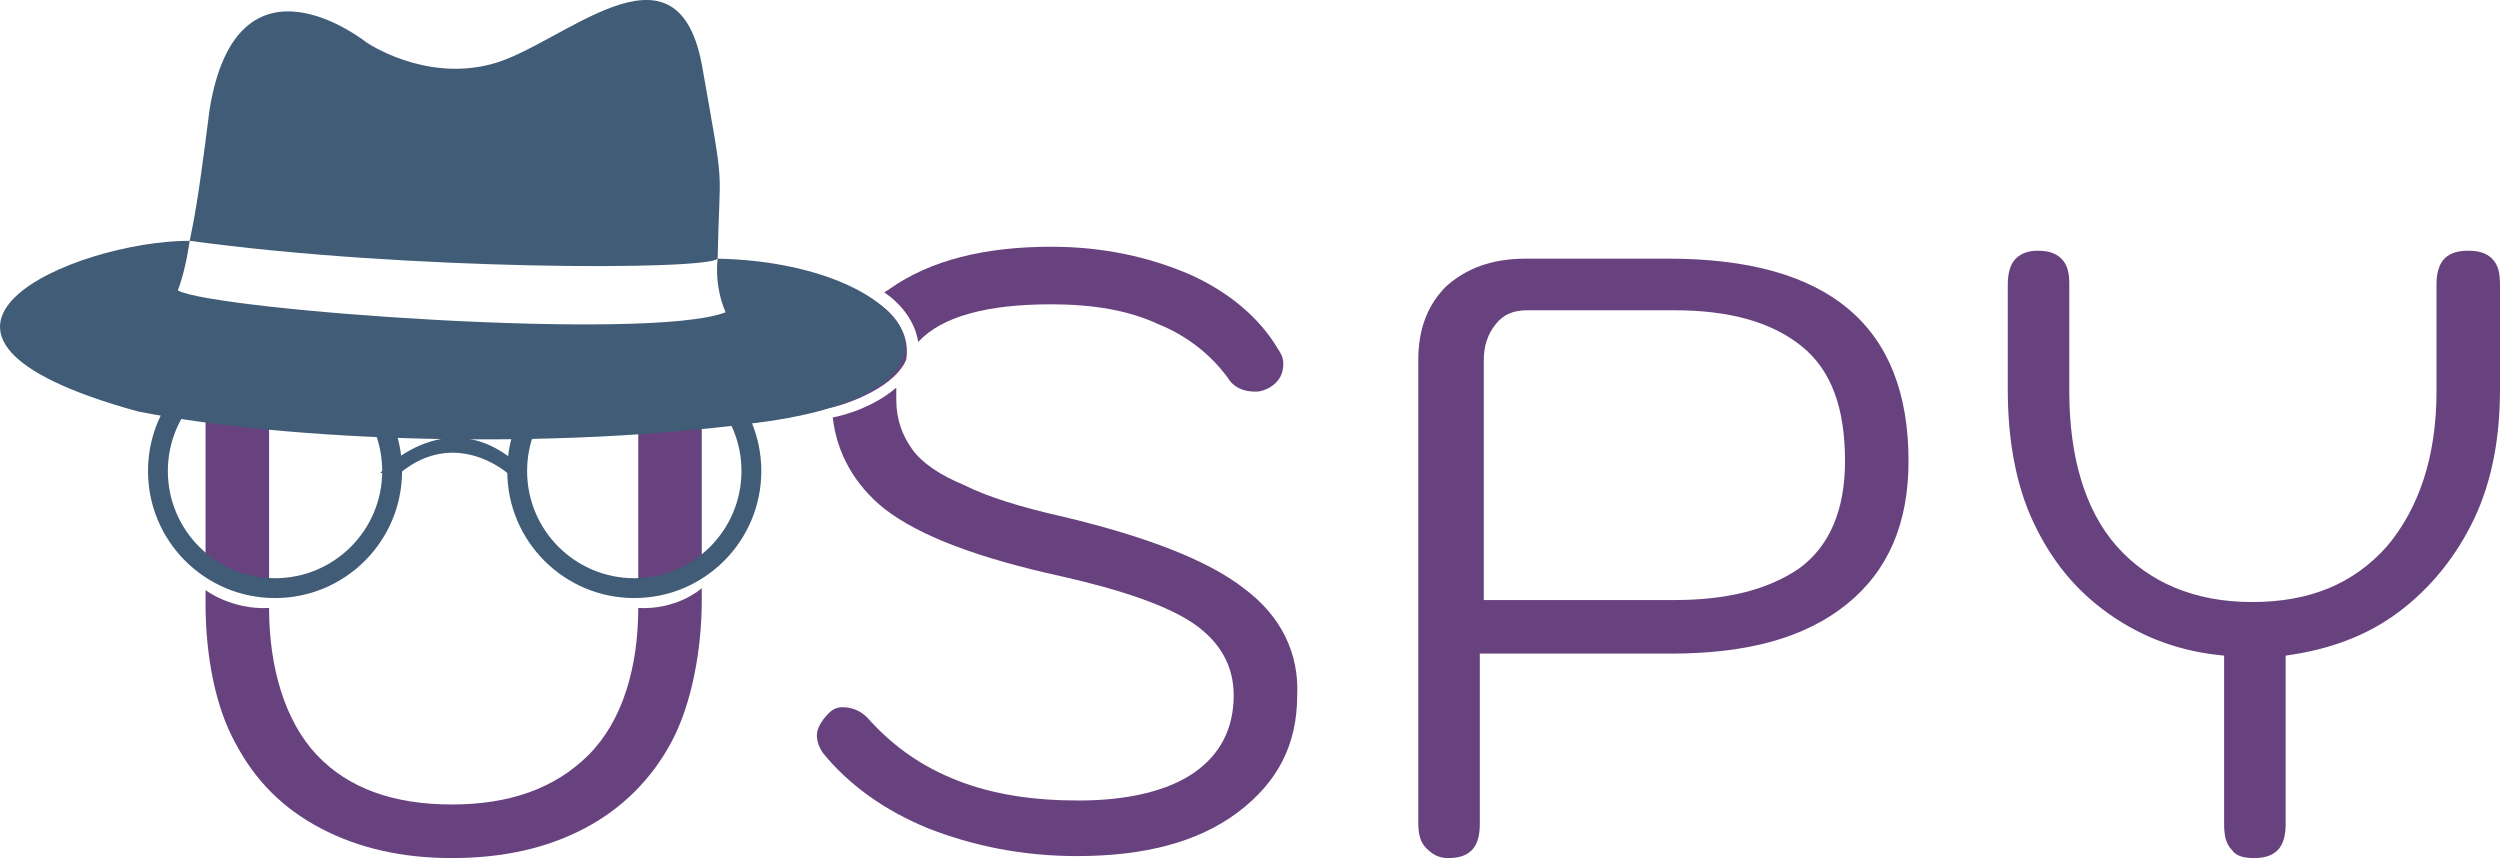 <?xml version="1.0" encoding="UTF-8" standalone="no"?>
<!-- Generator: Adobe Illustrator 22.0.0, SVG Export Plug-In . SVG Version: 6.00 Build 0)  -->

<svg
   xmlns:dc="http://purl.org/dc/elements/1.1/"
   xmlns:cc="http://creativecommons.org/ns#"
   xmlns:rdf="http://www.w3.org/1999/02/22-rdf-syntax-ns#"
   xmlns:svg="http://www.w3.org/2000/svg"
   xmlns="http://www.w3.org/2000/svg"
   xmlns:sodipodi="http://sodipodi.sourceforge.net/DTD/sodipodi-0.dtd"
   xmlns:inkscape="http://www.inkscape.org/namespaces/inkscape"
   version="1.1"
   x="0px"
   y="0px"
   viewBox="0 0 125.957 43.232"
   xml:space="preserve"
   id="svg43"
   sodipodi:docname="uspy.svg"
   width="125.957"
   height="43.232"
   inkscape:version="0.92.3 (2405546, 2018-03-11)"><defs
   id="defs47" /><sodipodi:namedview
   pagecolor="#ffffff"
   bordercolor="#666666"
   borderopacity="1"
   objecttolerance="10"
   gridtolerance="10"
   guidetolerance="10"
   inkscape:pageopacity="0"
   inkscape:pageshadow="2"
   inkscape:window-width="1482"
   inkscape:window-height="785"
   id="namedview45"
   showgrid="false"
   fit-margin-top="0"
   fit-margin-left="0"
   fit-margin-right="0"
   fit-margin-bottom="0"
   inkscape:zoom="2.2250293"
   inkscape:cx="142.95018"
   inkscape:cy="1.645652"
   inkscape:window-x="517"
   inkscape:window-y="160"
   inkscape:window-maximized="0"
   inkscape:current-layer="svg43" />
<style
   type="text/css"
   id="style2">
	.st0{fill:#68427F;}
	.st1{fill:#415C77;}
	.st2{fill:none;stroke:#415C77;stroke-miterlimit:10;}
</style>
<g
   id="Layer_1"
   transform="translate(-56.943,-125.868)">
	<g
   id="g26">
		<g
   id="g12">
			<path
   class="st0"
   d="m 98.9,147 v -0.1 c 0,0 0,0 0,0.1 z"
   id="path4"
   inkscape:connector-curvature="0"
   style="fill:#68427f" />
			<path
   class="st0"
   d="m 102.6,144 c 0,0 0,0 0,0 0,-0.1 0,-0.1 0,0 0.3,-1.9 -1.5,-2.9 -1.5,-2.9 0,0 0,0 0,0 -1.5,1.3 -2.3,3 -2.3,5 0,0.1 0,0.2 0,0.3 0.2,0 3.1,-0.8 3.8,-2.4 z"
   id="path6"
   inkscape:connector-curvature="0"
   style="fill:#68427f" />
			<path
   class="st0"
   d="m 103.2,143.1 v 0 c 1.2,-1.3 3.5,-1.9 6.7,-1.9 2.1,0 3.9,0.3 5.4,1 1.5,0.6 2.7,1.6 3.5,2.7 0.3,0.5 0.8,0.7 1.4,0.7 0.3,0 0.5,-0.1 0.7,-0.2 0.5,-0.3 0.7,-0.7 0.7,-1.2 0,-0.3 -0.1,-0.5 -0.3,-0.8 -0.9,-1.5 -2.4,-2.8 -4.4,-3.7 -2.1,-0.9 -4.4,-1.4 -7,-1.4 -3.4,0 -6.1,0.7 -8.1,2.1 -0.1,0.1 -0.2,0.1 -0.3,0.2 1.6,1.1 1.7,2.5 1.7,2.5 z"
   id="path8"
   inkscape:connector-curvature="0"
   style="fill:#68427f" />
			<path
   class="st0"
   d="m 119.6,155.5 c -1.8,-1.4 -4.9,-2.6 -9.1,-3.6 -2.2,-0.5 -3.8,-1 -5,-1.6 -1.2,-0.5 -2.1,-1.1 -2.6,-1.8 -0.5,-0.7 -0.8,-1.5 -0.8,-2.5 0,-0.2 0,-0.4 0,-0.6 0,0 0,0 0,0 -1.4,1.2 -3.2,1.5 -3.2,1.5 0.2,1.8 1.1,3.4 2.6,4.6 1.8,1.4 4.8,2.5 8.9,3.4 3.1,0.7 5.4,1.5 6.7,2.4 1.3,0.9 2,2.1 2,3.6 0,1.7 -0.7,3 -2,3.9 -1.3,0.9 -3.3,1.4 -5.8,1.4 -2.3,0 -4.3,-0.3 -6.1,-1 -1.8,-0.7 -3.2,-1.7 -4.4,-3 -0.4,-0.5 -0.9,-0.7 -1.4,-0.7 -0.3,0 -0.5,0.1 -0.7,0.3 -0.4,0.4 -0.6,0.8 -0.6,1.1 0,0.3 0.1,0.6 0.3,0.9 1.3,1.6 3.1,2.9 5.3,3.8 2.3,0.9 4.8,1.4 7.5,1.4 3.4,0 6.1,-0.7 8.1,-2.2 2,-1.5 3,-3.4 3,-5.9 0.1,-2.1 -0.8,-4 -2.7,-5.4 z"
   id="path10"
   inkscape:connector-curvature="0"
   style="fill:#68427f" />
		</g>
		<path
   class="st0"
   d="m 128.8,168.6 c -0.3,-0.3 -0.4,-0.7 -0.4,-1.3 V 144 c 0,-1.6 0.5,-2.8 1.4,-3.7 1,-0.9 2.3,-1.4 4,-1.4 h 7.2 c 8.1,0 12.1,3.4 12.1,10.2 0,3.1 -1,5.5 -3.1,7.2 -2.1,1.7 -5,2.5 -8.9,2.5 h -9.6 v 8.6 c 0,0.5 -0.1,1 -0.4,1.3 -0.3,0.3 -0.7,0.4 -1.2,0.4 -0.5,0 -0.8,-0.2 -1.1,-0.5 z m 18.8,-14.1 c 1.5,-1.1 2.3,-2.9 2.3,-5.4 0,-2.7 -0.7,-4.6 -2.2,-5.8 -1.5,-1.2 -3.6,-1.8 -6.4,-1.8 h -7.4 c -0.7,0 -1.2,0.2 -1.6,0.7 -0.4,0.5 -0.6,1.1 -0.6,1.8 v 12.1 h 9.6 c 2.6,0 4.7,-0.5 6.3,-1.6 z"
   id="path14"
   inkscape:connector-curvature="0"
   style="fill:#68427f" />
		<path
   class="st0"
   d="m 182.5,138.9 c 0.3,0.3 0.4,0.7 0.4,1.3 v 5.3 c 0,2.4 -0.4,4.6 -1.3,6.5 -0.9,1.9 -2.2,3.5 -3.8,4.7 -1.6,1.2 -3.5,1.9 -5.7,2.2 v 8.5 c 0,0.5 -0.1,1 -0.4,1.3 -0.3,0.3 -0.7,0.4 -1.2,0.4 -0.5,0 -0.9,-0.1 -1.1,-0.4 -0.3,-0.3 -0.4,-0.7 -0.4,-1.3 v -8.5 c -2.2,-0.2 -4.1,-0.9 -5.8,-2.1 -1.7,-1.2 -2.9,-2.7 -3.8,-4.6 -0.9,-1.9 -1.3,-4.2 -1.3,-6.7 v -5.3 c 0,-0.5 0.1,-1 0.4,-1.3 0.3,-0.3 0.7,-0.4 1.1,-0.4 0.5,0 0.9,0.1 1.2,0.4 0.3,0.3 0.4,0.7 0.4,1.3 v 5.4 c 0,3.3 0.8,6 2.4,7.8 1.6,1.8 3.9,2.8 6.8,2.8 2.9,0 5.1,-0.9 6.8,-2.8 1.6,-1.9 2.5,-4.5 2.5,-7.8 v -5.4 c 0,-0.5 0.1,-1 0.4,-1.3 0.3,-0.3 0.7,-0.4 1.2,-0.4 0.5,0 0.9,0.1 1.2,0.4 z"
   id="path16"
   inkscape:connector-curvature="0"
   style="fill:#68427f" />
		<polygon
   class="st0"
   points="67.3,154.9 70.5,155.9 70.5,142.6 67.3,142.6 "
   id="polygon18"
   style="fill:#68427f" />
		<g
   id="g24">
			<path
   class="st0"
   d="m 92.3,154.9 v -12 l -3.2,0.1 v 12.2 c 0.1,0.1 2.2,0.5 3.2,-0.3 z"
   id="path20"
   inkscape:connector-curvature="0"
   style="fill:#68427f" />
			<path
   class="st0"
   d="m 89.1,156.5 c 0,3 -0.8,5.7 -2.5,7.4 -1.7,1.7 -4,2.5 -6.9,2.5 -2.9,0 -5.2,-0.8 -6.8,-2.5 -1.6,-1.7 -2.4,-4.4 -2.4,-7.4 0,0 0,0 0,0 -1.9,0.1 -3.2,-0.9 -3.2,-0.9 v 0.7 c 0,2.6 0.5,5.2 1.5,7 1,1.9 2.4,3.3 4.3,4.3 1.9,1 4.1,1.5 6.6,1.5 2.6,0 4.8,-0.5 6.7,-1.5 1.9,-1 3.4,-2.5 4.4,-4.4 1,-1.9 1.5,-4.6 1.5,-7.1 v -0.6 c -0.1,0.1 -1.3,1.1 -3.2,1 z"
   id="path22"
   inkscape:connector-curvature="0"
   style="fill:#68427f" />
		</g>
	</g>
</g>
<g
   id="Layer_3"
   transform="translate(-56.943,-125.868)">
	<path
   class="st1"
   d="m 76.1,149.7 c 0,0 3.6,-4 7.4,0 h -1 c 0,0 -2.6,-2.3 -5.4,0 z"
   id="path29"
   inkscape:connector-curvature="0"
   style="fill:#415c77" />
	<circle
   class="st2"
   cx="70.8"
   cy="149.6"
   r="5.9"
   id="circle31"
   style="fill:none;stroke:#415c77;stroke-miterlimit:10" />
	<circle
   class="st2"
   cx="88.9"
   cy="149.6"
   r="5.9"
   id="circle33"
   style="fill:none;stroke:#415c77;stroke-miterlimit:10" />
</g>
<g
   id="Layer_2"
   transform="translate(-56.943,-125.868)">
	<g
   id="g40">
		<path
   class="st1"
   d="m 93.1,138.9 c 0,0 -0.2,1.3 0.4,2.7 -3.8,1.5 -25.8,-0.1 -27.6,-1.1 0.4,-1 0.6,-2.5 0.6,-2.5 -5.8,0 -16.8,4.7 -2.6,8.6 7.6,1.5 20.8,2 31.7,0.5 11.7,-1.7 7.1,-8 -2.5,-8.2 z"
   id="path36"
   inkscape:connector-curvature="0"
   style="fill:#415c77" />
		<path
   class="st1"
   d="m 93.1,138.9 c 0.1,-5.1 0.4,-3 -0.8,-9.8 -1.3,-6.8 -7.1,-0.9 -10.6,0 -3.4,0.9 -6.3,-1.1 -6.3,-1.1 0,0 -6.5,-5.2 -7.9,3.4 -0.6,4.8 -0.8,5.6 -1,6.6 10.9,1.5 26.1,1.5 26.6,0.9 z"
   id="path38"
   inkscape:connector-curvature="0"
   style="fill:#415c77" />
	</g>
</g>
</svg>